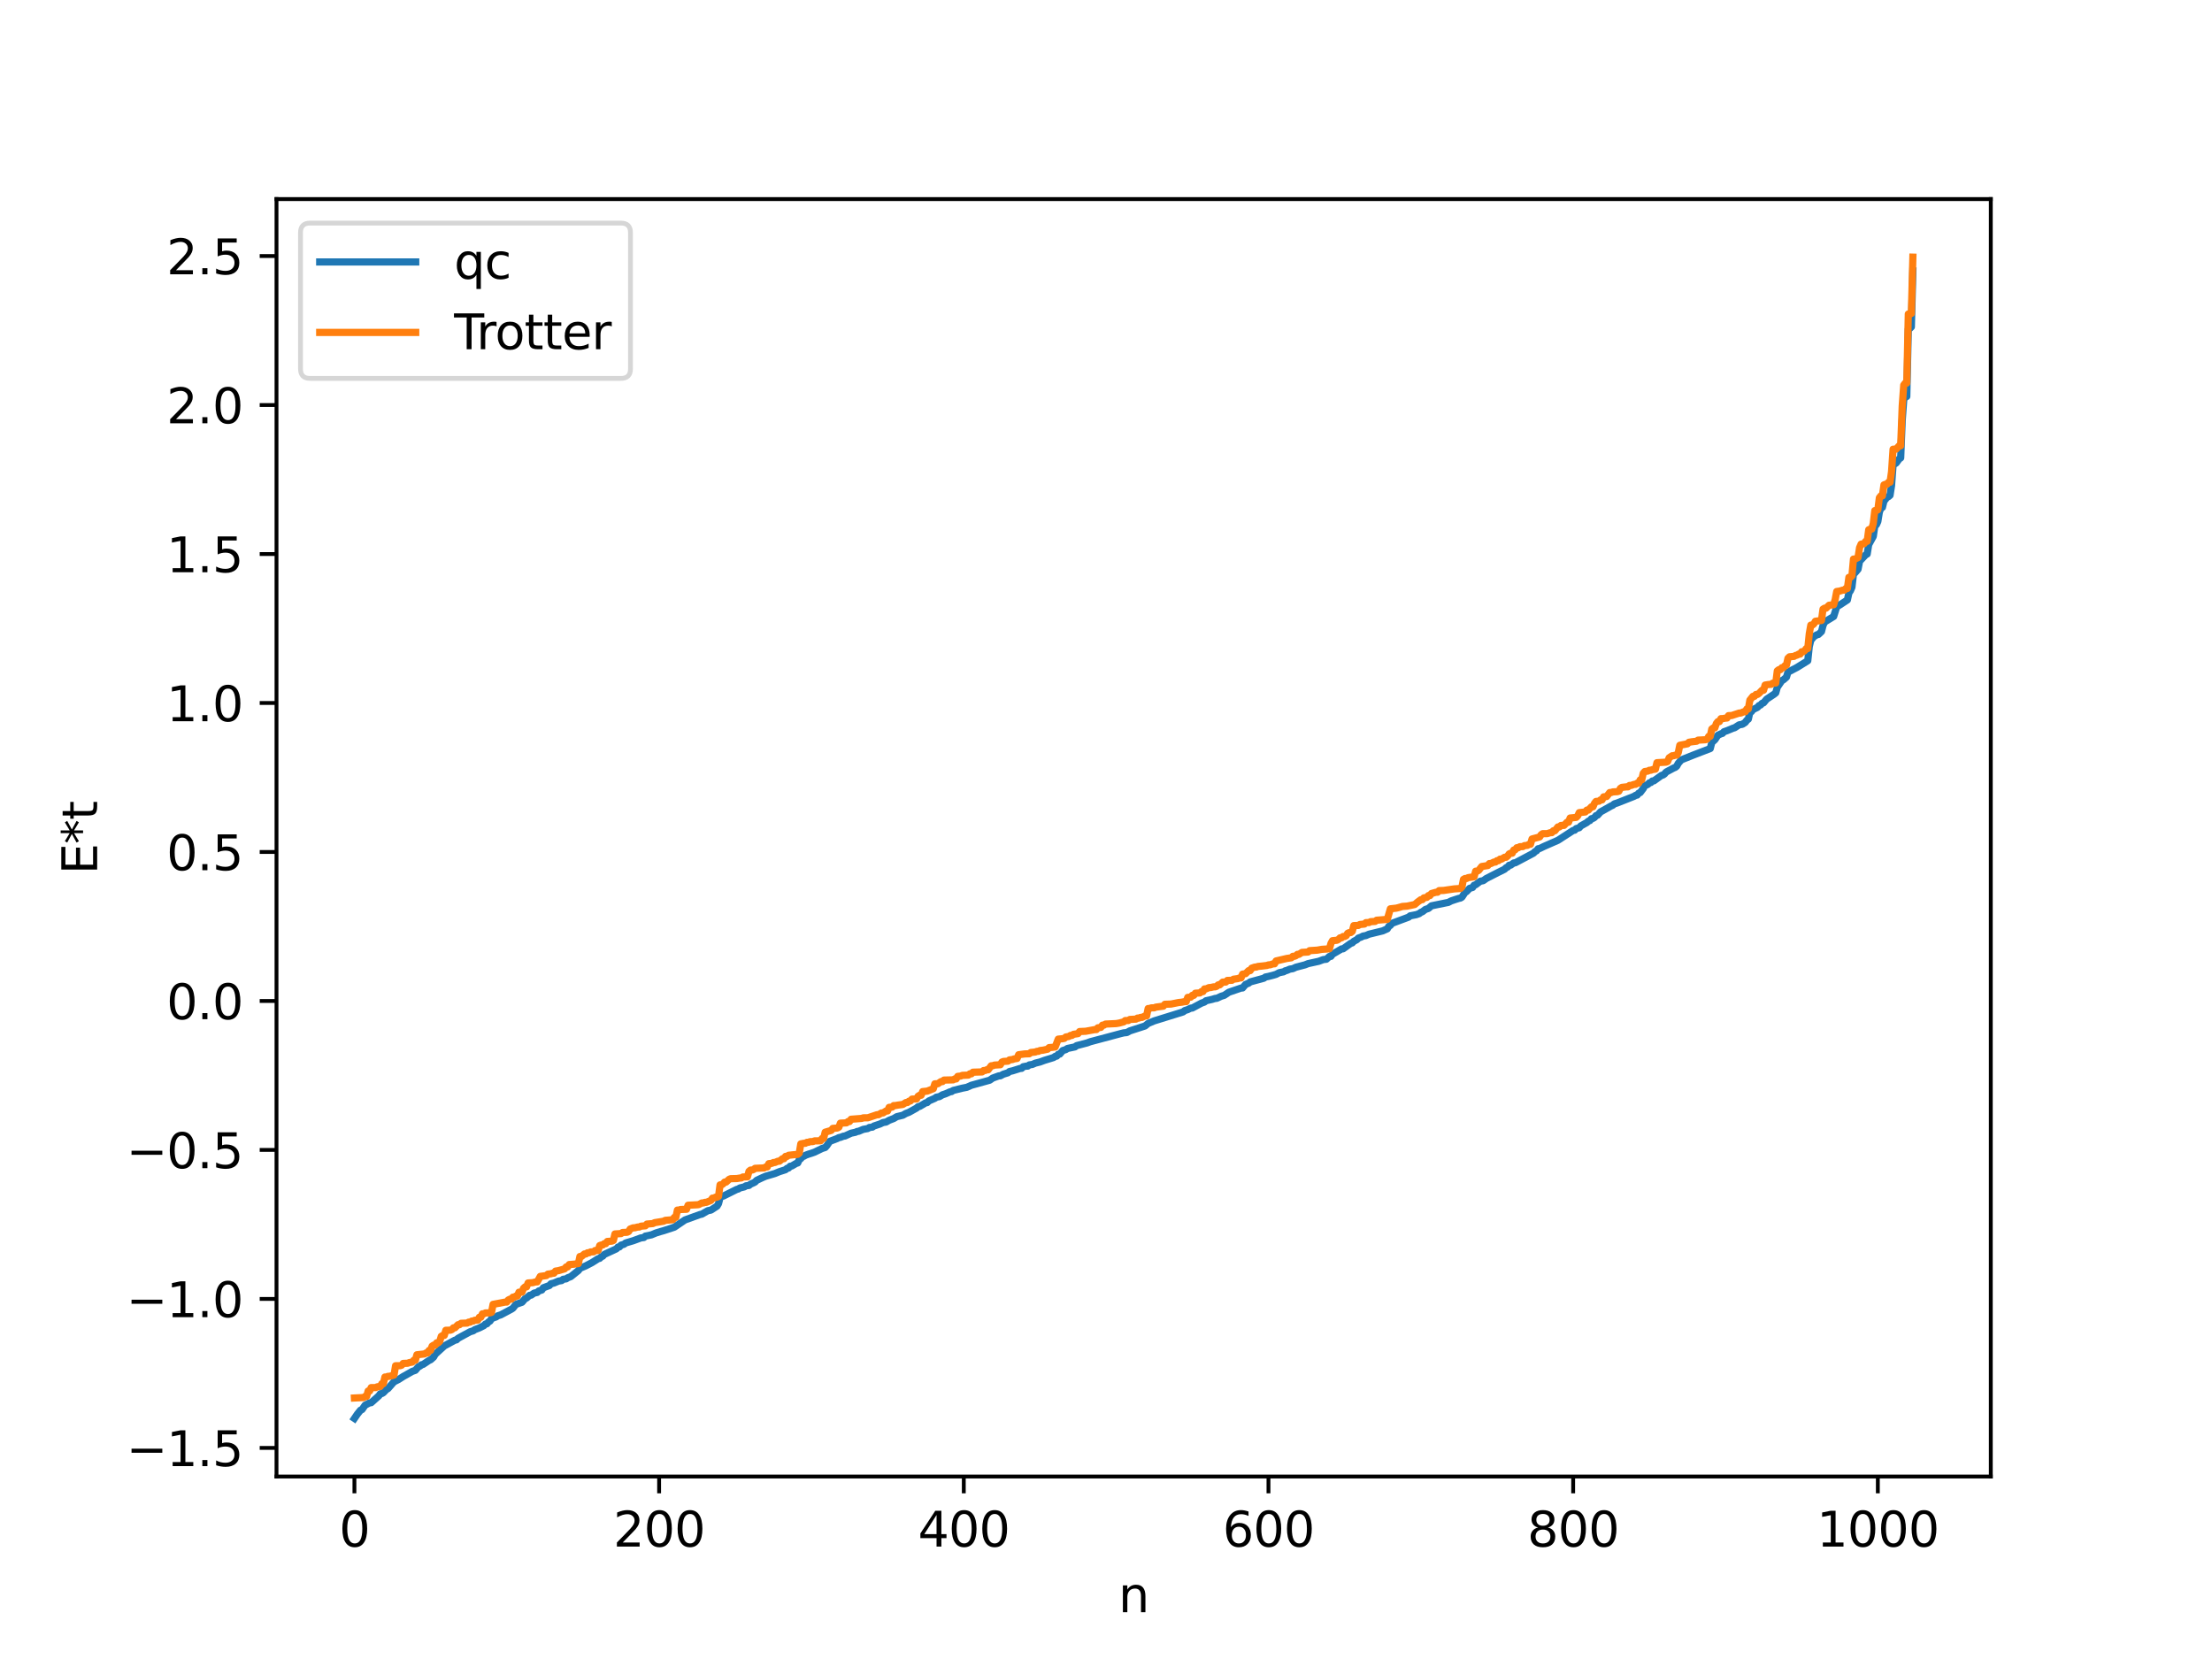 <?xml version="1.0" encoding="utf-8" standalone="no"?>
<!DOCTYPE svg PUBLIC "-//W3C//DTD SVG 1.1//EN"
  "http://www.w3.org/Graphics/SVG/1.1/DTD/svg11.dtd">
<svg xmlns:xlink="http://www.w3.org/1999/xlink" width="460.8pt" height="345.6pt" viewBox="0 0 460.8 345.6" xmlns="http://www.w3.org/2000/svg" version="1.1">
 <defs>
  <style type="text/css">*{stroke-linejoin: round; stroke-linecap: butt}</style>
 </defs>
 <g id="figure_1">
  <g id="patch_1">
   <path d="M 0 345.6 
L 460.8 345.6 
L 460.8 0 
L 0 0 
z
" style="fill: #ffffff"/>
  </g>
  <g id="axes_1">
   <g id="patch_2">
    <path d="M 57.6 307.584 
L 414.72 307.584 
L 414.72 41.472 
L 57.6 41.472 
z
" style="fill: #ffffff"/>
   </g>
   <g id="matplotlib.axis_1">
    <g id="xtick_1">
     <g id="line2d_1">
      <defs>
       <path id="mb58074c34b" d="M 0 0 
L 0 3.5 
" style="stroke: #000000; stroke-width: 0.8"/>
      </defs>
      <g>
       <use xlink:href="#mb58074c34b" x="73.833" y="307.584" style="stroke: #000000; stroke-width: 0.8"/>
      </g>
     </g>
     <g id="text_1">
      <!-- 0 -->
      <g transform="translate(70.651 322.182) scale(0.1 -0.1)">
       <defs>
        <path id="DejaVuSans-30" d="M 2034 4250 
Q 1547 4250 1301 3770 
Q 1056 3291 1056 2328 
Q 1056 1369 1301 889 
Q 1547 409 2034 409 
Q 2525 409 2770 889 
Q 3016 1369 3016 2328 
Q 3016 3291 2770 3770 
Q 2525 4250 2034 4250 
z
M 2034 4750 
Q 2819 4750 3233 4129 
Q 3647 3509 3647 2328 
Q 3647 1150 3233 529 
Q 2819 -91 2034 -91 
Q 1250 -91 836 529 
Q 422 1150 422 2328 
Q 422 3509 836 4129 
Q 1250 4750 2034 4750 
z
" transform="scale(0.016)"/>
       </defs>
       <use xlink:href="#DejaVuSans-30"/>
      </g>
     </g>
    </g>
    <g id="xtick_2">
     <g id="line2d_2">
      <g>
       <use xlink:href="#mb58074c34b" x="137.304" y="307.584" style="stroke: #000000; stroke-width: 0.8"/>
      </g>
     </g>
     <g id="text_2">
      <!-- 200 -->
      <g transform="translate(127.76 322.182) scale(0.1 -0.1)">
       <defs>
        <path id="DejaVuSans-32" d="M 1228 531 
L 3431 531 
L 3431 0 
L 469 0 
L 469 531 
Q 828 903 1448 1529 
Q 2069 2156 2228 2338 
Q 2531 2678 2651 2914 
Q 2772 3150 2772 3378 
Q 2772 3750 2511 3984 
Q 2250 4219 1831 4219 
Q 1534 4219 1204 4116 
Q 875 4013 500 3803 
L 500 4441 
Q 881 4594 1212 4672 
Q 1544 4750 1819 4750 
Q 2544 4750 2975 4387 
Q 3406 4025 3406 3419 
Q 3406 3131 3298 2873 
Q 3191 2616 2906 2266 
Q 2828 2175 2409 1742 
Q 1991 1309 1228 531 
z
" transform="scale(0.016)"/>
       </defs>
       <use xlink:href="#DejaVuSans-32"/>
       <use xlink:href="#DejaVuSans-30" x="63.623"/>
       <use xlink:href="#DejaVuSans-30" x="127.246"/>
      </g>
     </g>
    </g>
    <g id="xtick_3">
     <g id="line2d_3">
      <g>
       <use xlink:href="#mb58074c34b" x="200.775" y="307.584" style="stroke: #000000; stroke-width: 0.8"/>
      </g>
     </g>
     <g id="text_3">
      <!-- 400 -->
      <g transform="translate(191.231 322.182) scale(0.1 -0.1)">
       <defs>
        <path id="DejaVuSans-34" d="M 2419 4116 
L 825 1625 
L 2419 1625 
L 2419 4116 
z
M 2253 4666 
L 3047 4666 
L 3047 1625 
L 3713 1625 
L 3713 1100 
L 3047 1100 
L 3047 0 
L 2419 0 
L 2419 1100 
L 313 1100 
L 313 1709 
L 2253 4666 
z
" transform="scale(0.016)"/>
       </defs>
       <use xlink:href="#DejaVuSans-34"/>
       <use xlink:href="#DejaVuSans-30" x="63.623"/>
       <use xlink:href="#DejaVuSans-30" x="127.246"/>
      </g>
     </g>
    </g>
    <g id="xtick_4">
     <g id="line2d_4">
      <g>
       <use xlink:href="#mb58074c34b" x="264.246" y="307.584" style="stroke: #000000; stroke-width: 0.8"/>
      </g>
     </g>
     <g id="text_4">
      <!-- 600 -->
      <g transform="translate(254.702 322.182) scale(0.1 -0.1)">
       <defs>
        <path id="DejaVuSans-36" d="M 2113 2584 
Q 1688 2584 1439 2293 
Q 1191 2003 1191 1497 
Q 1191 994 1439 701 
Q 1688 409 2113 409 
Q 2538 409 2786 701 
Q 3034 994 3034 1497 
Q 3034 2003 2786 2293 
Q 2538 2584 2113 2584 
z
M 3366 4563 
L 3366 3988 
Q 3128 4100 2886 4159 
Q 2644 4219 2406 4219 
Q 1781 4219 1451 3797 
Q 1122 3375 1075 2522 
Q 1259 2794 1537 2939 
Q 1816 3084 2150 3084 
Q 2853 3084 3261 2657 
Q 3669 2231 3669 1497 
Q 3669 778 3244 343 
Q 2819 -91 2113 -91 
Q 1303 -91 875 529 
Q 447 1150 447 2328 
Q 447 3434 972 4092 
Q 1497 4750 2381 4750 
Q 2619 4750 2861 4703 
Q 3103 4656 3366 4563 
z
" transform="scale(0.016)"/>
       </defs>
       <use xlink:href="#DejaVuSans-36"/>
       <use xlink:href="#DejaVuSans-30" x="63.623"/>
       <use xlink:href="#DejaVuSans-30" x="127.246"/>
      </g>
     </g>
    </g>
    <g id="xtick_5">
     <g id="line2d_5">
      <g>
       <use xlink:href="#mb58074c34b" x="327.717" y="307.584" style="stroke: #000000; stroke-width: 0.8"/>
      </g>
     </g>
     <g id="text_5">
      <!-- 800 -->
      <g transform="translate(318.173 322.182) scale(0.1 -0.1)">
       <defs>
        <path id="DejaVuSans-38" d="M 2034 2216 
Q 1584 2216 1326 1975 
Q 1069 1734 1069 1313 
Q 1069 891 1326 650 
Q 1584 409 2034 409 
Q 2484 409 2743 651 
Q 3003 894 3003 1313 
Q 3003 1734 2745 1975 
Q 2488 2216 2034 2216 
z
M 1403 2484 
Q 997 2584 770 2862 
Q 544 3141 544 3541 
Q 544 4100 942 4425 
Q 1341 4750 2034 4750 
Q 2731 4750 3128 4425 
Q 3525 4100 3525 3541 
Q 3525 3141 3298 2862 
Q 3072 2584 2669 2484 
Q 3125 2378 3379 2068 
Q 3634 1759 3634 1313 
Q 3634 634 3220 271 
Q 2806 -91 2034 -91 
Q 1263 -91 848 271 
Q 434 634 434 1313 
Q 434 1759 690 2068 
Q 947 2378 1403 2484 
z
M 1172 3481 
Q 1172 3119 1398 2916 
Q 1625 2713 2034 2713 
Q 2441 2713 2670 2916 
Q 2900 3119 2900 3481 
Q 2900 3844 2670 4047 
Q 2441 4250 2034 4250 
Q 1625 4250 1398 4047 
Q 1172 3844 1172 3481 
z
" transform="scale(0.016)"/>
       </defs>
       <use xlink:href="#DejaVuSans-38"/>
       <use xlink:href="#DejaVuSans-30" x="63.623"/>
       <use xlink:href="#DejaVuSans-30" x="127.246"/>
      </g>
     </g>
    </g>
    <g id="xtick_6">
     <g id="line2d_6">
      <g>
       <use xlink:href="#mb58074c34b" x="391.188" y="307.584" style="stroke: #000000; stroke-width: 0.8"/>
      </g>
     </g>
     <g id="text_6">
      <!-- 1000 -->
      <g transform="translate(378.463 322.182) scale(0.1 -0.1)">
       <defs>
        <path id="DejaVuSans-31" d="M 794 531 
L 1825 531 
L 1825 4091 
L 703 3866 
L 703 4441 
L 1819 4666 
L 2450 4666 
L 2450 531 
L 3481 531 
L 3481 0 
L 794 0 
L 794 531 
z
" transform="scale(0.016)"/>
       </defs>
       <use xlink:href="#DejaVuSans-31"/>
       <use xlink:href="#DejaVuSans-30" x="63.623"/>
       <use xlink:href="#DejaVuSans-30" x="127.246"/>
       <use xlink:href="#DejaVuSans-30" x="190.869"/>
      </g>
     </g>
    </g>
    <g id="text_7">
     <!-- n -->
     <g transform="translate(232.991 335.861) scale(0.1 -0.1)">
      <defs>
       <path id="DejaVuSans-6e" d="M 3513 2113 
L 3513 0 
L 2938 0 
L 2938 2094 
Q 2938 2591 2744 2837 
Q 2550 3084 2163 3084 
Q 1697 3084 1428 2787 
Q 1159 2491 1159 1978 
L 1159 0 
L 581 0 
L 581 3500 
L 1159 3500 
L 1159 2956 
Q 1366 3272 1645 3428 
Q 1925 3584 2291 3584 
Q 2894 3584 3203 3211 
Q 3513 2838 3513 2113 
z
" transform="scale(0.016)"/>
      </defs>
      <use xlink:href="#DejaVuSans-6e"/>
     </g>
    </g>
   </g>
   <g id="matplotlib.axis_2">
    <g id="ytick_1">
     <g id="line2d_7">
      <defs>
       <path id="m19f2a7a748" d="M 0 0 
L -3.5 0 
" style="stroke: #000000; stroke-width: 0.8"/>
      </defs>
      <g>
       <use xlink:href="#m19f2a7a748" x="57.6" y="301.623" style="stroke: #000000; stroke-width: 0.8"/>
      </g>
     </g>
     <g id="text_8">
      <!-- −1.5 -->
      <g transform="translate(26.317 305.422) scale(0.1 -0.1)">
       <defs>
        <path id="DejaVuSans-2212" d="M 678 2272 
L 4684 2272 
L 4684 1741 
L 678 1741 
L 678 2272 
z
" transform="scale(0.016)"/>
        <path id="DejaVuSans-2e" d="M 684 794 
L 1344 794 
L 1344 0 
L 684 0 
L 684 794 
z
" transform="scale(0.016)"/>
        <path id="DejaVuSans-35" d="M 691 4666 
L 3169 4666 
L 3169 4134 
L 1269 4134 
L 1269 2991 
Q 1406 3038 1543 3061 
Q 1681 3084 1819 3084 
Q 2600 3084 3056 2656 
Q 3513 2228 3513 1497 
Q 3513 744 3044 326 
Q 2575 -91 1722 -91 
Q 1428 -91 1123 -41 
Q 819 9 494 109 
L 494 744 
Q 775 591 1075 516 
Q 1375 441 1709 441 
Q 2250 441 2565 725 
Q 2881 1009 2881 1497 
Q 2881 1984 2565 2268 
Q 2250 2553 1709 2553 
Q 1456 2553 1204 2497 
Q 953 2441 691 2322 
L 691 4666 
z
" transform="scale(0.016)"/>
       </defs>
       <use xlink:href="#DejaVuSans-2212"/>
       <use xlink:href="#DejaVuSans-31" x="83.789"/>
       <use xlink:href="#DejaVuSans-2e" x="147.412"/>
       <use xlink:href="#DejaVuSans-35" x="179.199"/>
      </g>
     </g>
    </g>
    <g id="ytick_2">
     <g id="line2d_8">
      <g>
       <use xlink:href="#m19f2a7a748" x="57.6" y="270.588" style="stroke: #000000; stroke-width: 0.8"/>
      </g>
     </g>
     <g id="text_9">
      <!-- −1.0 -->
      <g transform="translate(26.317 274.387) scale(0.1 -0.1)">
       <use xlink:href="#DejaVuSans-2212"/>
       <use xlink:href="#DejaVuSans-31" x="83.789"/>
       <use xlink:href="#DejaVuSans-2e" x="147.412"/>
       <use xlink:href="#DejaVuSans-30" x="179.199"/>
      </g>
     </g>
    </g>
    <g id="ytick_3">
     <g id="line2d_9">
      <g>
       <use xlink:href="#m19f2a7a748" x="57.6" y="239.552" style="stroke: #000000; stroke-width: 0.8"/>
      </g>
     </g>
     <g id="text_10">
      <!-- −0.5 -->
      <g transform="translate(26.317 243.351) scale(0.1 -0.1)">
       <use xlink:href="#DejaVuSans-2212"/>
       <use xlink:href="#DejaVuSans-30" x="83.789"/>
       <use xlink:href="#DejaVuSans-2e" x="147.412"/>
       <use xlink:href="#DejaVuSans-35" x="179.199"/>
      </g>
     </g>
    </g>
    <g id="ytick_4">
     <g id="line2d_10">
      <g>
       <use xlink:href="#m19f2a7a748" x="57.6" y="208.517" style="stroke: #000000; stroke-width: 0.8"/>
      </g>
     </g>
     <g id="text_11">
      <!-- 0.0 -->
      <g transform="translate(34.697 212.316) scale(0.1 -0.1)">
       <use xlink:href="#DejaVuSans-30"/>
       <use xlink:href="#DejaVuSans-2e" x="63.623"/>
       <use xlink:href="#DejaVuSans-30" x="95.41"/>
      </g>
     </g>
    </g>
    <g id="ytick_5">
     <g id="line2d_11">
      <g>
       <use xlink:href="#m19f2a7a748" x="57.6" y="177.481" style="stroke: #000000; stroke-width: 0.8"/>
      </g>
     </g>
     <g id="text_12">
      <!-- 0.5 -->
      <g transform="translate(34.697 181.28) scale(0.1 -0.1)">
       <use xlink:href="#DejaVuSans-30"/>
       <use xlink:href="#DejaVuSans-2e" x="63.623"/>
       <use xlink:href="#DejaVuSans-35" x="95.41"/>
      </g>
     </g>
    </g>
    <g id="ytick_6">
     <g id="line2d_12">
      <g>
       <use xlink:href="#m19f2a7a748" x="57.6" y="146.445" style="stroke: #000000; stroke-width: 0.8"/>
      </g>
     </g>
     <g id="text_13">
      <!-- 1.0 -->
      <g transform="translate(34.697 150.245) scale(0.1 -0.1)">
       <use xlink:href="#DejaVuSans-31"/>
       <use xlink:href="#DejaVuSans-2e" x="63.623"/>
       <use xlink:href="#DejaVuSans-30" x="95.41"/>
      </g>
     </g>
    </g>
    <g id="ytick_7">
     <g id="line2d_13">
      <g>
       <use xlink:href="#m19f2a7a748" x="57.6" y="115.41" style="stroke: #000000; stroke-width: 0.8"/>
      </g>
     </g>
     <g id="text_14">
      <!-- 1.5 -->
      <g transform="translate(34.697 119.209) scale(0.1 -0.1)">
       <use xlink:href="#DejaVuSans-31"/>
       <use xlink:href="#DejaVuSans-2e" x="63.623"/>
       <use xlink:href="#DejaVuSans-35" x="95.41"/>
      </g>
     </g>
    </g>
    <g id="ytick_8">
     <g id="line2d_14">
      <g>
       <use xlink:href="#m19f2a7a748" x="57.6" y="84.374" style="stroke: #000000; stroke-width: 0.8"/>
      </g>
     </g>
     <g id="text_15">
      <!-- 2.0 -->
      <g transform="translate(34.697 88.174) scale(0.1 -0.1)">
       <use xlink:href="#DejaVuSans-32"/>
       <use xlink:href="#DejaVuSans-2e" x="63.623"/>
       <use xlink:href="#DejaVuSans-30" x="95.41"/>
      </g>
     </g>
    </g>
    <g id="ytick_9">
     <g id="line2d_15">
      <g>
       <use xlink:href="#m19f2a7a748" x="57.6" y="53.339" style="stroke: #000000; stroke-width: 0.8"/>
      </g>
     </g>
     <g id="text_16">
      <!-- 2.5 -->
      <g transform="translate(34.697 57.138) scale(0.1 -0.1)">
       <use xlink:href="#DejaVuSans-32"/>
       <use xlink:href="#DejaVuSans-2e" x="63.623"/>
       <use xlink:href="#DejaVuSans-35" x="95.41"/>
      </g>
     </g>
    </g>
    <g id="text_17">
     <!-- E*t -->
     <g transform="translate(20.238 182.148) rotate(-90) scale(0.1 -0.1)">
      <defs>
       <path id="DejaVuSans-45" d="M 628 4666 
L 3578 4666 
L 3578 4134 
L 1259 4134 
L 1259 2753 
L 3481 2753 
L 3481 2222 
L 1259 2222 
L 1259 531 
L 3634 531 
L 3634 0 
L 628 0 
L 628 4666 
z
" transform="scale(0.016)"/>
       <path id="DejaVuSans-2a" d="M 3009 3897 
L 1888 3291 
L 3009 2681 
L 2828 2375 
L 1778 3009 
L 1778 1831 
L 1422 1831 
L 1422 3009 
L 372 2375 
L 191 2681 
L 1313 3291 
L 191 3897 
L 372 4206 
L 1422 3572 
L 1422 4750 
L 1778 4750 
L 1778 3572 
L 2828 4206 
L 3009 3897 
z
" transform="scale(0.016)"/>
       <path id="DejaVuSans-74" d="M 1172 4494 
L 1172 3500 
L 2356 3500 
L 2356 3053 
L 1172 3053 
L 1172 1153 
Q 1172 725 1289 603 
Q 1406 481 1766 481 
L 2356 481 
L 2356 0 
L 1766 0 
Q 1100 0 847 248 
Q 594 497 594 1153 
L 594 3053 
L 172 3053 
L 172 3500 
L 594 3500 
L 594 4494 
L 1172 4494 
z
" transform="scale(0.016)"/>
      </defs>
      <use xlink:href="#DejaVuSans-45"/>
      <use xlink:href="#DejaVuSans-2a" x="63.184"/>
      <use xlink:href="#DejaVuSans-74" x="113.184"/>
     </g>
    </g>
   </g>
   <g id="line2d_16">
    <path d="M 73.833 295.488 
L 74.467 294.556 
L 75.102 293.77 
L 75.42 293.634 
L 76.054 292.725 
L 77.006 292.23 
L 77.324 292.206 
L 78.91 290.786 
L 79.228 290.349 
L 79.545 290.306 
L 79.862 290.111 
L 80.497 289.454 
L 80.815 289.282 
L 81.767 288.192 
L 82.084 287.854 
L 83.036 287.369 
L 83.988 286.756 
L 84.94 286.222 
L 85.892 285.683 
L 86.527 285.462 
L 87.162 284.713 
L 87.479 284.595 
L 87.796 284.308 
L 88.114 284.248 
L 89.383 283.398 
L 89.7 283.265 
L 90.335 282.699 
L 90.653 282.124 
L 92.557 280.38 
L 94.778 279.18 
L 95.096 279.116 
L 95.413 278.804 
L 96.048 278.449 
L 97.952 277.42 
L 98.586 277.232 
L 98.904 276.991 
L 99.856 276.628 
L 100.808 276.151 
L 101.125 275.82 
L 101.443 275.766 
L 101.76 275.387 
L 102.077 275.207 
L 102.395 274.703 
L 103.029 274.442 
L 103.347 274.349 
L 103.664 274.114 
L 104.299 273.919 
L 105.568 273.244 
L 106.52 272.734 
L 106.838 272.527 
L 107.472 271.726 
L 108.742 271.283 
L 109.377 270.542 
L 109.694 270.408 
L 110.329 269.838 
L 110.646 269.803 
L 111.281 269.372 
L 111.915 269.242 
L 112.233 268.931 
L 112.867 268.737 
L 113.185 268.264 
L 114.454 267.797 
L 114.772 267.436 
L 115.406 267.277 
L 116.358 266.874 
L 116.993 266.769 
L 117.31 266.502 
L 117.945 266.407 
L 118.262 266.183 
L 118.897 265.947 
L 120.484 264.672 
L 120.801 264.223 
L 122.071 263.679 
L 123.34 263.016 
L 124.61 262.207 
L 124.927 262.136 
L 125.244 261.815 
L 125.562 261.687 
L 125.879 261.325 
L 128.418 260.151 
L 128.735 259.784 
L 129.053 259.754 
L 129.37 259.386 
L 130.005 259.2 
L 130.322 258.94 
L 131.909 258.468 
L 133.496 257.883 
L 134.13 257.799 
L 134.448 257.501 
L 135.717 257.239 
L 136.669 256.842 
L 137.621 256.548 
L 138.256 256.373 
L 140.477 255.643 
L 142.699 254.136 
L 145.872 252.989 
L 146.19 252.939 
L 147.459 252.207 
L 148.094 252.086 
L 149.363 251.266 
L 149.681 250.737 
L 149.998 249.503 
L 150.315 249.205 
L 150.633 249.191 
L 153.489 247.77 
L 153.806 247.693 
L 154.124 247.475 
L 155.076 247.244 
L 155.393 247.029 
L 156.028 246.946 
L 156.345 246.685 
L 156.98 246.402 
L 157.297 246.238 
L 157.615 245.892 
L 158.884 245.297 
L 159.519 245.03 
L 161.423 244.468 
L 162.375 244.076 
L 163.644 243.67 
L 163.962 243.385 
L 164.279 243.322 
L 164.596 242.952 
L 164.914 242.917 
L 165.866 242.358 
L 166.183 242.263 
L 166.5 241.563 
L 166.818 241.373 
L 167.135 240.931 
L 167.453 240.881 
L 167.77 240.674 
L 168.405 240.436 
L 169.039 240.242 
L 169.674 240.018 
L 171.261 239.247 
L 171.896 239.045 
L 172.213 238.696 
L 172.848 237.77 
L 174.434 237.165 
L 174.752 236.986 
L 175.069 236.935 
L 175.704 236.688 
L 176.021 236.654 
L 177.291 236.069 
L 178.243 235.862 
L 178.56 235.699 
L 178.877 235.668 
L 179.829 235.264 
L 180.781 235.097 
L 181.099 234.876 
L 181.734 234.804 
L 182.051 234.573 
L 183.32 234.149 
L 183.955 233.843 
L 184.59 233.743 
L 185.224 233.376 
L 186.177 233.01 
L 186.811 232.627 
L 188.081 232.318 
L 188.715 231.952 
L 189.35 231.714 
L 190.937 230.833 
L 191.254 230.544 
L 191.572 230.494 
L 192.841 229.739 
L 193.158 229.687 
L 193.476 229.353 
L 194.745 228.802 
L 195.062 228.564 
L 195.697 228.447 
L 196.332 228.07 
L 196.967 227.862 
L 197.919 227.442 
L 198.236 227.394 
L 198.553 227.164 
L 200.458 226.691 
L 201.41 226.504 
L 202.362 226.077 
L 203.314 225.817 
L 206.17 225.025 
L 206.805 224.584 
L 208.074 224.124 
L 208.391 224.113 
L 209.026 223.773 
L 209.978 223.481 
L 210.296 223.215 
L 210.93 223.073 
L 211.565 222.874 
L 212.517 222.574 
L 212.834 222.554 
L 213.152 222.221 
L 213.786 222.098 
L 214.104 222.091 
L 214.421 221.843 
L 215.056 221.745 
L 215.691 221.469 
L 216.643 221.232 
L 217.595 220.883 
L 218.864 220.496 
L 219.499 220.294 
L 219.816 220.057 
L 220.134 220.009 
L 220.451 219.631 
L 220.768 219.588 
L 221.403 218.845 
L 222.038 218.648 
L 222.355 218.419 
L 223.942 218.088 
L 224.259 217.832 
L 226.481 217.253 
L 227.115 217.013 
L 233.462 215.319 
L 234.097 215.163 
L 234.732 215.099 
L 235.367 214.75 
L 238.54 213.723 
L 239.175 213.2 
L 240.444 212.667 
L 246.474 210.795 
L 246.791 210.525 
L 247.426 210.324 
L 248.061 210.006 
L 248.378 209.993 
L 250.282 208.976 
L 250.917 208.743 
L 251.234 208.474 
L 252.504 208.189 
L 253.139 207.992 
L 253.456 207.977 
L 254.408 207.535 
L 255.043 207.339 
L 255.995 206.699 
L 258.534 205.833 
L 258.851 205.809 
L 259.486 205.067 
L 260.12 204.815 
L 260.438 204.552 
L 263.294 203.777 
L 263.611 203.533 
L 264.246 203.404 
L 265.198 203.163 
L 265.833 202.975 
L 266.467 202.637 
L 267.102 202.502 
L 267.42 202.447 
L 267.737 202.229 
L 268.054 202.165 
L 268.689 201.89 
L 269.324 201.788 
L 269.958 201.494 
L 271.862 200.995 
L 272.497 200.74 
L 274.719 200.254 
L 275.671 199.899 
L 276.305 199.824 
L 276.94 199.253 
L 277.258 199.228 
L 277.575 198.788 
L 279.479 197.675 
L 279.796 197.652 
L 281.383 196.513 
L 281.7 196.422 
L 282.018 196.092 
L 282.653 195.756 
L 282.97 195.422 
L 283.605 195.19 
L 283.922 195.008 
L 284.557 194.891 
L 285.191 194.612 
L 288.048 193.915 
L 289 193.487 
L 289.317 192.963 
L 289.634 192.783 
L 289.952 192.356 
L 293.443 191.057 
L 293.76 190.787 
L 295.029 190.544 
L 295.664 190.319 
L 295.981 190.051 
L 296.299 189.945 
L 296.934 189.452 
L 297.568 189.245 
L 298.203 188.699 
L 301.377 188.052 
L 301.694 187.992 
L 302.329 187.667 
L 303.281 187.349 
L 303.915 187.147 
L 304.233 187.086 
L 304.55 186.891 
L 305.185 185.913 
L 305.502 185.736 
L 306.137 185.063 
L 306.772 184.874 
L 307.089 184.405 
L 307.406 184.31 
L 308.358 183.581 
L 308.993 183.458 
L 309.628 183.003 
L 312.167 181.706 
L 313.436 181.079 
L 313.753 180.75 
L 314.071 180.62 
L 314.388 180.243 
L 314.705 180.224 
L 315.34 179.766 
L 315.658 179.742 
L 319.466 177.721 
L 319.783 177.388 
L 320.1 177.235 
L 320.418 176.81 
L 320.735 176.762 
L 321.687 176.3 
L 324.543 175.05 
L 327.717 172.996 
L 328.034 172.944 
L 328.352 172.609 
L 328.986 172.432 
L 329.304 172.061 
L 330.573 171.35 
L 330.891 171.059 
L 331.208 170.942 
L 331.525 170.552 
L 331.843 170.488 
L 332.16 170.301 
L 332.477 169.91 
L 332.795 169.822 
L 333.429 169.129 
L 334.064 168.78 
L 335.651 167.883 
L 335.968 167.753 
L 336.286 167.466 
L 336.92 167.266 
L 340.411 165.888 
L 340.729 165.678 
L 341.046 165.636 
L 341.363 165.235 
L 341.681 165.109 
L 342.315 164.273 
L 342.633 163.679 
L 343.267 163.413 
L 343.585 163.083 
L 343.902 163.021 
L 344.22 162.692 
L 344.537 162.665 
L 346.124 161.525 
L 346.441 161.453 
L 346.758 161.224 
L 347.076 160.835 
L 348.662 159.986 
L 348.98 159.866 
L 349.297 159.601 
L 349.615 159.011 
L 350.249 158.291 
L 352.788 157.28 
L 356.279 155.935 
L 356.596 154.677 
L 357.231 154.11 
L 357.866 153.169 
L 358.5 152.868 
L 358.818 152.777 
L 359.135 152.433 
L 359.77 152.216 
L 361.039 151.693 
L 361.357 151.606 
L 362.309 150.986 
L 362.943 150.891 
L 363.578 150.485 
L 363.896 150.037 
L 364.213 149.809 
L 364.53 148.373 
L 364.848 148.254 
L 365.165 147.819 
L 366.117 147.356 
L 366.434 146.989 
L 366.752 146.868 
L 367.069 146.522 
L 367.386 146.409 
L 368.021 145.65 
L 369.608 144.591 
L 369.925 144.325 
L 370.243 143.17 
L 371.195 141.779 
L 371.512 141.616 
L 372.147 141.065 
L 372.464 140.027 
L 374.368 139.026 
L 376.59 137.645 
L 376.907 134.664 
L 377.224 133.375 
L 377.859 132.618 
L 378.494 132.232 
L 378.811 132.166 
L 379.446 131.565 
L 379.763 130.321 
L 380.081 129.591 
L 381.985 128.425 
L 382.62 126.409 
L 383.254 126.026 
L 384.841 124.986 
L 385.158 123.519 
L 385.476 123.064 
L 385.793 122.317 
L 386.11 119.586 
L 386.428 119.331 
L 387.062 118.586 
L 387.38 116.929 
L 388.649 115.581 
L 388.967 115.414 
L 389.284 113.461 
L 390.236 111.745 
L 390.553 109.599 
L 390.871 109.332 
L 391.188 108.639 
L 391.505 106.686 
L 391.823 105.841 
L 392.14 105.7 
L 392.458 104.395 
L 393.092 103.603 
L 393.41 103.454 
L 393.727 103.178 
L 394.044 101.148 
L 394.362 96.846 
L 394.996 96.466 
L 395.631 95.598 
L 395.948 95.388 
L 396.266 87.577 
L 396.583 83.281 
L 396.9 82.651 
L 397.218 82.597 
L 397.535 68.564 
L 397.853 68.42 
L 398.17 68.106 
L 398.487 56.439 
L 398.487 56.439 
" clip-path="url(#p7a9d86cba5)" style="fill: none; stroke: #1f77b4; stroke-width: 1.5; stroke-linecap: square"/>
   </g>
   <g id="line2d_17">
    <path d="M 73.833 291.228 
L 75.737 291.132 
L 76.054 290.902 
L 76.372 290.902 
L 76.689 289.771 
L 77.006 289.771 
L 77.324 289.061 
L 78.276 289.056 
L 78.593 288.892 
L 79.228 288.827 
L 79.545 288.248 
L 79.862 288.248 
L 80.18 286.864 
L 80.497 286.864 
L 80.815 286.714 
L 81.132 286.714 
L 82.084 286.445 
L 82.401 284.51 
L 83.353 284.501 
L 83.671 284.395 
L 83.988 284.025 
L 84.94 283.99 
L 85.258 283.854 
L 85.892 283.751 
L 86.21 283.363 
L 86.527 283.363 
L 86.844 282.224 
L 88.431 282.051 
L 88.748 281.848 
L 89.066 281.848 
L 89.383 281.314 
L 89.7 281.314 
L 90.018 280.424 
L 90.335 280.216 
L 90.653 280.216 
L 90.97 279.728 
L 91.287 279.728 
L 91.605 279.437 
L 91.922 278.378 
L 92.239 278.187 
L 92.557 278.187 
L 92.874 277.121 
L 93.826 277.102 
L 94.143 276.97 
L 94.461 276.605 
L 94.778 276.605 
L 95.413 275.961 
L 95.73 275.961 
L 96.048 275.667 
L 97.317 275.62 
L 97.634 275.421 
L 97.952 275.421 
L 98.269 275.206 
L 98.586 275.206 
L 98.904 275.03 
L 99.539 274.992 
L 99.856 274.404 
L 100.173 274.404 
L 100.491 273.69 
L 100.808 273.69 
L 101.125 273.506 
L 102.077 273.495 
L 102.395 273.383 
L 102.712 271.722 
L 105.251 271.248 
L 105.568 271.248 
L 105.886 270.811 
L 106.203 270.651 
L 106.52 270.651 
L 106.838 270.224 
L 107.155 270.224 
L 107.472 269.987 
L 107.79 269.987 
L 108.107 269.189 
L 108.742 269.188 
L 109.059 268.376 
L 109.377 268.084 
L 109.694 268.084 
L 110.011 267.264 
L 110.963 267.207 
L 111.598 267.039 
L 111.915 267.039 
L 112.55 265.895 
L 113.82 265.724 
L 114.137 265.427 
L 114.772 265.351 
L 115.089 265.231 
L 115.406 265.231 
L 115.724 264.794 
L 116.358 264.696 
L 117.628 264.321 
L 117.945 263.923 
L 118.262 263.923 
L 118.58 263.43 
L 119.532 263.357 
L 120.484 263.229 
L 120.801 261.754 
L 121.119 261.754 
L 121.753 261.222 
L 122.071 261.222 
L 122.388 260.981 
L 122.705 260.981 
L 123.023 260.804 
L 123.658 260.777 
L 123.975 260.5 
L 124.61 260.498 
L 124.927 259.477 
L 125.244 259.358 
L 125.562 259.358 
L 125.879 259.074 
L 126.196 259.074 
L 126.514 258.619 
L 127.466 258.553 
L 127.783 258.413 
L 128.1 257.056 
L 129.37 256.981 
L 129.687 256.749 
L 130.639 256.708 
L 130.957 256.542 
L 131.274 256.023 
L 131.909 255.777 
L 132.226 255.777 
L 132.861 255.611 
L 133.178 255.611 
L 133.496 255.438 
L 134.448 255.357 
L 134.765 254.996 
L 136.034 254.887 
L 136.352 254.706 
L 138.256 254.401 
L 138.573 254.221 
L 139.525 254.144 
L 140.16 254.074 
L 140.477 253.602 
L 140.795 253.602 
L 141.112 252.087 
L 141.429 252.087 
L 141.747 251.963 
L 143.016 251.914 
L 143.334 251.075 
L 145.238 250.976 
L 145.555 250.943 
L 146.19 250.603 
L 146.507 250.603 
L 146.824 250.473 
L 147.142 250.473 
L 148.094 250.079 
L 148.411 249.592 
L 148.729 249.592 
L 149.046 249.399 
L 149.363 249.399 
L 149.681 249.235 
L 149.998 246.829 
L 150.315 246.829 
L 150.633 246.622 
L 150.95 246.248 
L 151.267 246.248 
L 151.902 245.662 
L 152.22 245.542 
L 153.489 245.515 
L 154.124 245.41 
L 154.441 245.387 
L 154.758 245.185 
L 155.71 245.156 
L 156.028 244.009 
L 156.345 243.75 
L 156.662 243.75 
L 156.98 243.635 
L 157.297 243.383 
L 159.201 243.301 
L 159.519 243.098 
L 159.836 243.098 
L 160.153 242.416 
L 160.788 242.353 
L 161.105 242.176 
L 161.423 242.176 
L 162.058 241.896 
L 162.375 241.896 
L 163.01 241.375 
L 163.327 241.375 
L 163.644 240.899 
L 163.962 240.899 
L 164.279 240.667 
L 165.231 240.561 
L 166.183 240.475 
L 166.5 240.211 
L 166.818 238.293 
L 167.453 238.169 
L 167.77 238.169 
L 168.087 237.973 
L 168.405 237.973 
L 168.722 237.831 
L 169.357 237.813 
L 169.674 237.666 
L 170.943 237.648 
L 171.261 237.163 
L 171.578 237.163 
L 171.896 235.856 
L 173.165 235.486 
L 173.482 235.065 
L 174.434 234.986 
L 174.752 234.81 
L 175.069 233.972 
L 176.339 233.909 
L 176.656 233.64 
L 176.973 233.64 
L 177.291 233.16 
L 179.512 232.988 
L 179.829 232.865 
L 180.781 232.858 
L 182.686 232.22 
L 183.003 232.22 
L 183.638 231.845 
L 183.955 231.845 
L 184.59 231.432 
L 184.907 231.432 
L 185.224 230.683 
L 185.859 230.631 
L 186.177 230.311 
L 186.494 230.311 
L 187.129 230.2 
L 188.081 230.077 
L 188.715 229.678 
L 189.033 229.678 
L 189.35 229.406 
L 189.667 229.349 
L 189.985 228.962 
L 190.937 228.923 
L 191.254 228.365 
L 191.572 228.162 
L 191.889 228.162 
L 192.206 227.397 
L 193.158 227.299 
L 194.428 226.797 
L 194.745 225.779 
L 195.38 225.758 
L 196.015 225.317 
L 196.332 225.317 
L 196.649 225.001 
L 198.553 224.955 
L 198.871 224.764 
L 199.188 224.764 
L 199.505 224.232 
L 200.14 224.163 
L 200.458 224.017 
L 201.727 223.963 
L 202.044 223.693 
L 202.362 223.693 
L 202.679 223.359 
L 204.583 223.301 
L 204.9 223.011 
L 205.218 223.011 
L 205.535 222.858 
L 205.853 222.858 
L 206.487 222.026 
L 206.805 222.026 
L 207.122 221.881 
L 208.391 221.803 
L 208.709 221.257 
L 209.026 221.12 
L 209.978 221.06 
L 210.296 220.796 
L 210.93 220.718 
L 211.248 220.592 
L 211.882 220.492 
L 212.2 219.721 
L 213.469 219.552 
L 214.421 219.519 
L 214.739 219.253 
L 215.691 219.152 
L 216.008 219.01 
L 216.325 219.01 
L 216.643 218.843 
L 217.277 218.773 
L 218.229 218.57 
L 218.547 218.231 
L 219.181 218.185 
L 219.816 218.103 
L 220.451 216.469 
L 221.403 216.375 
L 221.72 216.308 
L 222.038 216.021 
L 222.672 215.917 
L 222.99 215.699 
L 223.307 215.699 
L 223.624 215.468 
L 224.577 215.322 
L 224.894 214.888 
L 226.163 214.832 
L 228.067 214.484 
L 228.385 214.484 
L 228.702 214.111 
L 229.337 214.022 
L 229.654 213.559 
L 229.972 213.559 
L 230.289 213.334 
L 232.51 213.23 
L 233.145 213.123 
L 234.097 212.869 
L 234.415 212.598 
L 235.049 212.593 
L 235.367 212.373 
L 236.636 212.302 
L 236.953 212.089 
L 237.271 212.089 
L 237.588 211.945 
L 237.905 211.945 
L 238.54 211.639 
L 238.858 211.639 
L 239.175 210.097 
L 239.492 210.097 
L 239.81 209.961 
L 240.444 209.95 
L 240.762 209.81 
L 241.396 209.724 
L 242.348 209.601 
L 242.666 209.209 
L 243.935 209.164 
L 245.522 208.845 
L 246.157 208.779 
L 246.791 208.655 
L 247.109 208.655 
L 247.426 207.774 
L 248.061 207.725 
L 248.378 207.347 
L 248.696 207.347 
L 249.013 206.902 
L 249.965 206.846 
L 250.282 206.567 
L 250.6 206.567 
L 250.917 206.009 
L 251.234 206.009 
L 251.869 205.729 
L 252.186 205.729 
L 252.821 205.58 
L 253.139 205.58 
L 253.456 205.467 
L 253.773 205.167 
L 254.091 205.167 
L 254.725 204.585 
L 255.36 204.577 
L 255.677 204.24 
L 256.629 204.216 
L 256.947 203.989 
L 257.899 203.857 
L 258.216 203.717 
L 258.534 203.717 
L 258.851 202.926 
L 259.486 202.829 
L 260.12 202.197 
L 260.438 202.197 
L 260.755 201.685 
L 261.39 201.467 
L 261.707 201.467 
L 262.024 201.335 
L 262.977 201.24 
L 263.929 201.123 
L 264.246 201 
L 264.563 201 
L 265.198 200.783 
L 265.515 200.783 
L 265.833 200.183 
L 268.054 199.667 
L 269.006 199.528 
L 269.324 199.217 
L 269.641 199.217 
L 269.958 199.097 
L 270.276 198.81 
L 270.593 198.81 
L 271.228 198.4 
L 272.497 198.324 
L 272.815 198.037 
L 274.401 197.937 
L 275.353 197.768 
L 276.94 197.657 
L 277.258 196.538 
L 277.575 195.965 
L 278.527 195.87 
L 278.844 195.684 
L 279.162 195.363 
L 279.479 195.363 
L 279.796 195.092 
L 280.114 195.092 
L 280.431 194.932 
L 280.748 194.419 
L 281.066 194.272 
L 281.383 194.272 
L 281.7 194.023 
L 282.018 192.819 
L 282.97 192.784 
L 283.287 192.589 
L 284.239 192.496 
L 284.557 192.197 
L 285.191 192.183 
L 285.509 192.006 
L 286.461 191.951 
L 286.778 191.699 
L 289 191.522 
L 289.634 189.325 
L 290.904 189.18 
L 292.173 188.828 
L 293.125 188.764 
L 294.712 188.429 
L 295.347 187.892 
L 295.981 187.422 
L 296.299 187.422 
L 296.616 187.042 
L 297.251 186.935 
L 297.568 186.566 
L 297.886 186.566 
L 298.203 186.135 
L 299.155 185.867 
L 299.472 185.867 
L 299.79 185.53 
L 300.742 185.494 
L 301.377 185.4 
L 302.963 185.172 
L 304.233 185.086 
L 304.55 184.765 
L 304.867 183.188 
L 305.185 183.013 
L 305.502 183.013 
L 305.82 182.833 
L 306.454 182.738 
L 307.089 182.64 
L 307.406 181.482 
L 307.724 181.482 
L 308.041 181.315 
L 308.676 180.506 
L 309.945 180.308 
L 310.262 179.894 
L 310.58 179.894 
L 311.215 179.584 
L 311.532 179.584 
L 311.849 179.293 
L 312.167 179.293 
L 312.484 178.971 
L 312.801 178.971 
L 313.436 178.583 
L 313.753 178.583 
L 314.071 178.317 
L 314.388 177.885 
L 314.705 177.734 
L 315.023 177.734 
L 315.34 177.077 
L 315.658 177.012 
L 315.975 176.597 
L 316.292 176.597 
L 316.61 176.382 
L 317.244 176.357 
L 317.562 176.161 
L 318.196 176.098 
L 318.514 175.882 
L 318.831 175.882 
L 319.148 174.773 
L 320.735 174.353 
L 321.053 173.877 
L 321.37 173.668 
L 322.322 173.66 
L 322.957 173.457 
L 323.274 173.457 
L 323.591 173.061 
L 323.909 173.061 
L 324.543 172.267 
L 324.861 172.267 
L 325.178 171.954 
L 325.813 171.943 
L 326.448 171.276 
L 326.765 171.276 
L 327.082 170.409 
L 328.034 170.312 
L 328.352 170.274 
L 328.669 169.954 
L 328.986 169.285 
L 330.256 169.146 
L 330.573 168.756 
L 330.891 168.756 
L 331.525 168.068 
L 331.843 168.068 
L 332.16 167.348 
L 332.477 166.955 
L 333.112 166.896 
L 333.429 166.625 
L 333.747 166.625 
L 334.064 165.998 
L 334.699 165.931 
L 335.334 165.105 
L 335.651 165.105 
L 335.968 164.97 
L 336.92 164.918 
L 337.238 164.824 
L 337.555 164.23 
L 337.872 164.024 
L 338.824 163.916 
L 339.142 163.916 
L 339.459 163.626 
L 339.777 163.626 
L 340.411 163.398 
L 340.729 163.398 
L 341.046 163.155 
L 341.363 163.155 
L 341.681 162.465 
L 341.998 162.465 
L 342.315 161.09 
L 342.633 160.724 
L 343.267 160.636 
L 343.585 160.461 
L 343.902 160.461 
L 344.22 160.322 
L 344.854 160.228 
L 345.172 158.88 
L 347.076 158.775 
L 347.393 158.648 
L 347.71 157.863 
L 348.345 157.437 
L 348.662 157.437 
L 348.98 157.312 
L 349.297 157.312 
L 349.615 156.78 
L 349.932 155.255 
L 351.519 154.952 
L 351.836 154.629 
L 352.471 154.523 
L 353.423 154.412 
L 353.74 154.182 
L 355.327 154.101 
L 355.644 153.946 
L 355.962 153.397 
L 356.279 153.397 
L 356.596 151.873 
L 356.914 151.631 
L 357.231 151.631 
L 357.548 150.711 
L 357.866 150.324 
L 358.183 150.324 
L 358.5 149.709 
L 358.818 149.709 
L 359.453 149.598 
L 359.77 149.575 
L 360.087 149.076 
L 360.722 149.063 
L 362.309 148.543 
L 362.626 148.543 
L 363.261 148.265 
L 363.578 148.265 
L 363.896 147.687 
L 364.213 147.687 
L 364.53 145.854 
L 365.165 145.06 
L 365.482 145.06 
L 365.8 144.665 
L 366.117 144.665 
L 366.434 144.447 
L 367.069 143.79 
L 367.386 143.79 
L 367.704 142.714 
L 368.339 142.605 
L 368.973 142.557 
L 369.291 142.317 
L 369.925 142.282 
L 370.243 139.746 
L 370.56 139.511 
L 370.877 139.511 
L 371.195 139.092 
L 371.512 139.092 
L 371.829 138.681 
L 372.147 138.558 
L 372.464 137.131 
L 372.781 136.826 
L 373.734 136.736 
L 374.051 136.537 
L 374.368 136.48 
L 374.686 136.263 
L 375.003 136.263 
L 375.32 135.768 
L 375.638 135.768 
L 375.955 135.545 
L 376.272 135.109 
L 376.59 135.109 
L 376.907 131.996 
L 377.224 130.221 
L 377.542 130.221 
L 377.859 129.967 
L 378.177 129.418 
L 379.446 129.254 
L 379.763 126.898 
L 380.081 126.7 
L 380.398 126.7 
L 381.033 126.084 
L 381.985 125.982 
L 382.302 124.891 
L 382.62 123.217 
L 383.254 123.13 
L 383.889 122.932 
L 384.206 122.932 
L 384.524 122.592 
L 384.841 122.592 
L 385.158 120.27 
L 385.476 120.27 
L 385.793 119.955 
L 386.11 116.463 
L 386.428 116.463 
L 387.062 116.148 
L 387.38 114.087 
L 387.697 113.358 
L 388.332 113.256 
L 388.649 112.771 
L 388.967 112.771 
L 389.284 110.359 
L 389.601 110.219 
L 389.919 110.219 
L 390.236 109.055 
L 390.553 106.368 
L 390.871 106.368 
L 391.188 106.208 
L 391.505 103.696 
L 391.823 103.297 
L 392.14 103.297 
L 392.458 101.011 
L 392.775 100.882 
L 393.092 100.882 
L 393.41 100.467 
L 393.727 100.467 
L 394.044 98.267 
L 394.362 93.576 
L 394.996 93.559 
L 395.631 92.864 
L 395.948 92.864 
L 396.266 84.605 
L 396.583 80.219 
L 396.9 79.805 
L 397.218 79.805 
L 397.535 65.411 
L 398.17 65.313 
L 398.487 53.568 
L 398.487 53.568 
" clip-path="url(#p7a9d86cba5)" style="fill: none; stroke: #ff7f0e; stroke-width: 1.5; stroke-linecap: square"/>
   </g>
   <g id="patch_3">
    <path d="M 57.6 307.584 
L 57.6 41.472 
" style="fill: none; stroke: #000000; stroke-width: 0.8; stroke-linejoin: miter; stroke-linecap: square"/>
   </g>
   <g id="patch_4">
    <path d="M 414.72 307.584 
L 414.72 41.472 
" style="fill: none; stroke: #000000; stroke-width: 0.8; stroke-linejoin: miter; stroke-linecap: square"/>
   </g>
   <g id="patch_5">
    <path d="M 57.6 307.584 
L 414.72 307.584 
" style="fill: none; stroke: #000000; stroke-width: 0.8; stroke-linejoin: miter; stroke-linecap: square"/>
   </g>
   <g id="patch_6">
    <path d="M 57.6 41.472 
L 414.72 41.472 
" style="fill: none; stroke: #000000; stroke-width: 0.8; stroke-linejoin: miter; stroke-linecap: square"/>
   </g>
   <g id="legend_1">
    <g id="patch_7">
     <path d="M 64.6 78.828 
L 129.342 78.828 
Q 131.342 78.828 131.342 76.828 
L 131.342 48.472 
Q 131.342 46.472 129.342 46.472 
L 64.6 46.472 
Q 62.6 46.472 62.6 48.472 
L 62.6 76.828 
Q 62.6 78.828 64.6 78.828 
z
" style="fill: #ffffff; opacity: 0.8; stroke: #cccccc; stroke-linejoin: miter"/>
    </g>
    <g id="line2d_18">
     <path d="M 66.6 54.57 
L 76.6 54.57 
L 86.6 54.57 
" style="fill: none; stroke: #1f77b4; stroke-width: 1.5; stroke-linecap: square"/>
    </g>
    <g id="text_18">
     <!-- qc -->
     <g transform="translate(94.6 58.07) scale(0.1 -0.1)">
      <defs>
       <path id="DejaVuSans-71" d="M 947 1747 
Q 947 1113 1208 752 
Q 1469 391 1925 391 
Q 2381 391 2643 752 
Q 2906 1113 2906 1747 
Q 2906 2381 2643 2742 
Q 2381 3103 1925 3103 
Q 1469 3103 1208 2742 
Q 947 2381 947 1747 
z
M 2906 525 
Q 2725 213 2448 61 
Q 2172 -91 1784 -91 
Q 1150 -91 751 415 
Q 353 922 353 1747 
Q 353 2572 751 3078 
Q 1150 3584 1784 3584 
Q 2172 3584 2448 3432 
Q 2725 3281 2906 2969 
L 2906 3500 
L 3481 3500 
L 3481 -1331 
L 2906 -1331 
L 2906 525 
z
" transform="scale(0.016)"/>
       <path id="DejaVuSans-63" d="M 3122 3366 
L 3122 2828 
Q 2878 2963 2633 3030 
Q 2388 3097 2138 3097 
Q 1578 3097 1268 2742 
Q 959 2388 959 1747 
Q 959 1106 1268 751 
Q 1578 397 2138 397 
Q 2388 397 2633 464 
Q 2878 531 3122 666 
L 3122 134 
Q 2881 22 2623 -34 
Q 2366 -91 2075 -91 
Q 1284 -91 818 406 
Q 353 903 353 1747 
Q 353 2603 823 3093 
Q 1294 3584 2113 3584 
Q 2378 3584 2631 3529 
Q 2884 3475 3122 3366 
z
" transform="scale(0.016)"/>
      </defs>
      <use xlink:href="#DejaVuSans-71"/>
      <use xlink:href="#DejaVuSans-63" x="63.477"/>
     </g>
    </g>
    <g id="line2d_19">
     <path d="M 66.6 69.249 
L 76.6 69.249 
L 86.6 69.249 
" style="fill: none; stroke: #ff7f0e; stroke-width: 1.5; stroke-linecap: square"/>
    </g>
    <g id="text_19">
     <!-- Trotter -->
     <g transform="translate(94.6 72.749) scale(0.1 -0.1)">
      <defs>
       <path id="DejaVuSans-54" d="M -19 4666 
L 3928 4666 
L 3928 4134 
L 2272 4134 
L 2272 0 
L 1638 0 
L 1638 4134 
L -19 4134 
L -19 4666 
z
" transform="scale(0.016)"/>
       <path id="DejaVuSans-72" d="M 2631 2963 
Q 2534 3019 2420 3045 
Q 2306 3072 2169 3072 
Q 1681 3072 1420 2755 
Q 1159 2438 1159 1844 
L 1159 0 
L 581 0 
L 581 3500 
L 1159 3500 
L 1159 2956 
Q 1341 3275 1631 3429 
Q 1922 3584 2338 3584 
Q 2397 3584 2469 3576 
Q 2541 3569 2628 3553 
L 2631 2963 
z
" transform="scale(0.016)"/>
       <path id="DejaVuSans-6f" d="M 1959 3097 
Q 1497 3097 1228 2736 
Q 959 2375 959 1747 
Q 959 1119 1226 758 
Q 1494 397 1959 397 
Q 2419 397 2687 759 
Q 2956 1122 2956 1747 
Q 2956 2369 2687 2733 
Q 2419 3097 1959 3097 
z
M 1959 3584 
Q 2709 3584 3137 3096 
Q 3566 2609 3566 1747 
Q 3566 888 3137 398 
Q 2709 -91 1959 -91 
Q 1206 -91 779 398 
Q 353 888 353 1747 
Q 353 2609 779 3096 
Q 1206 3584 1959 3584 
z
" transform="scale(0.016)"/>
       <path id="DejaVuSans-65" d="M 3597 1894 
L 3597 1613 
L 953 1613 
Q 991 1019 1311 708 
Q 1631 397 2203 397 
Q 2534 397 2845 478 
Q 3156 559 3463 722 
L 3463 178 
Q 3153 47 2828 -22 
Q 2503 -91 2169 -91 
Q 1331 -91 842 396 
Q 353 884 353 1716 
Q 353 2575 817 3079 
Q 1281 3584 2069 3584 
Q 2775 3584 3186 3129 
Q 3597 2675 3597 1894 
z
M 3022 2063 
Q 3016 2534 2758 2815 
Q 2500 3097 2075 3097 
Q 1594 3097 1305 2825 
Q 1016 2553 972 2059 
L 3022 2063 
z
" transform="scale(0.016)"/>
      </defs>
      <use xlink:href="#DejaVuSans-54"/>
      <use xlink:href="#DejaVuSans-72" x="46.334"/>
      <use xlink:href="#DejaVuSans-6f" x="85.197"/>
      <use xlink:href="#DejaVuSans-74" x="146.379"/>
      <use xlink:href="#DejaVuSans-74" x="185.588"/>
      <use xlink:href="#DejaVuSans-65" x="224.797"/>
      <use xlink:href="#DejaVuSans-72" x="286.32"/>
     </g>
    </g>
   </g>
  </g>
 </g>
 <defs>
  <clipPath id="p7a9d86cba5">
   <rect x="57.6" y="41.472" width="357.12" height="266.112"/>
  </clipPath>
 </defs>
</svg>
